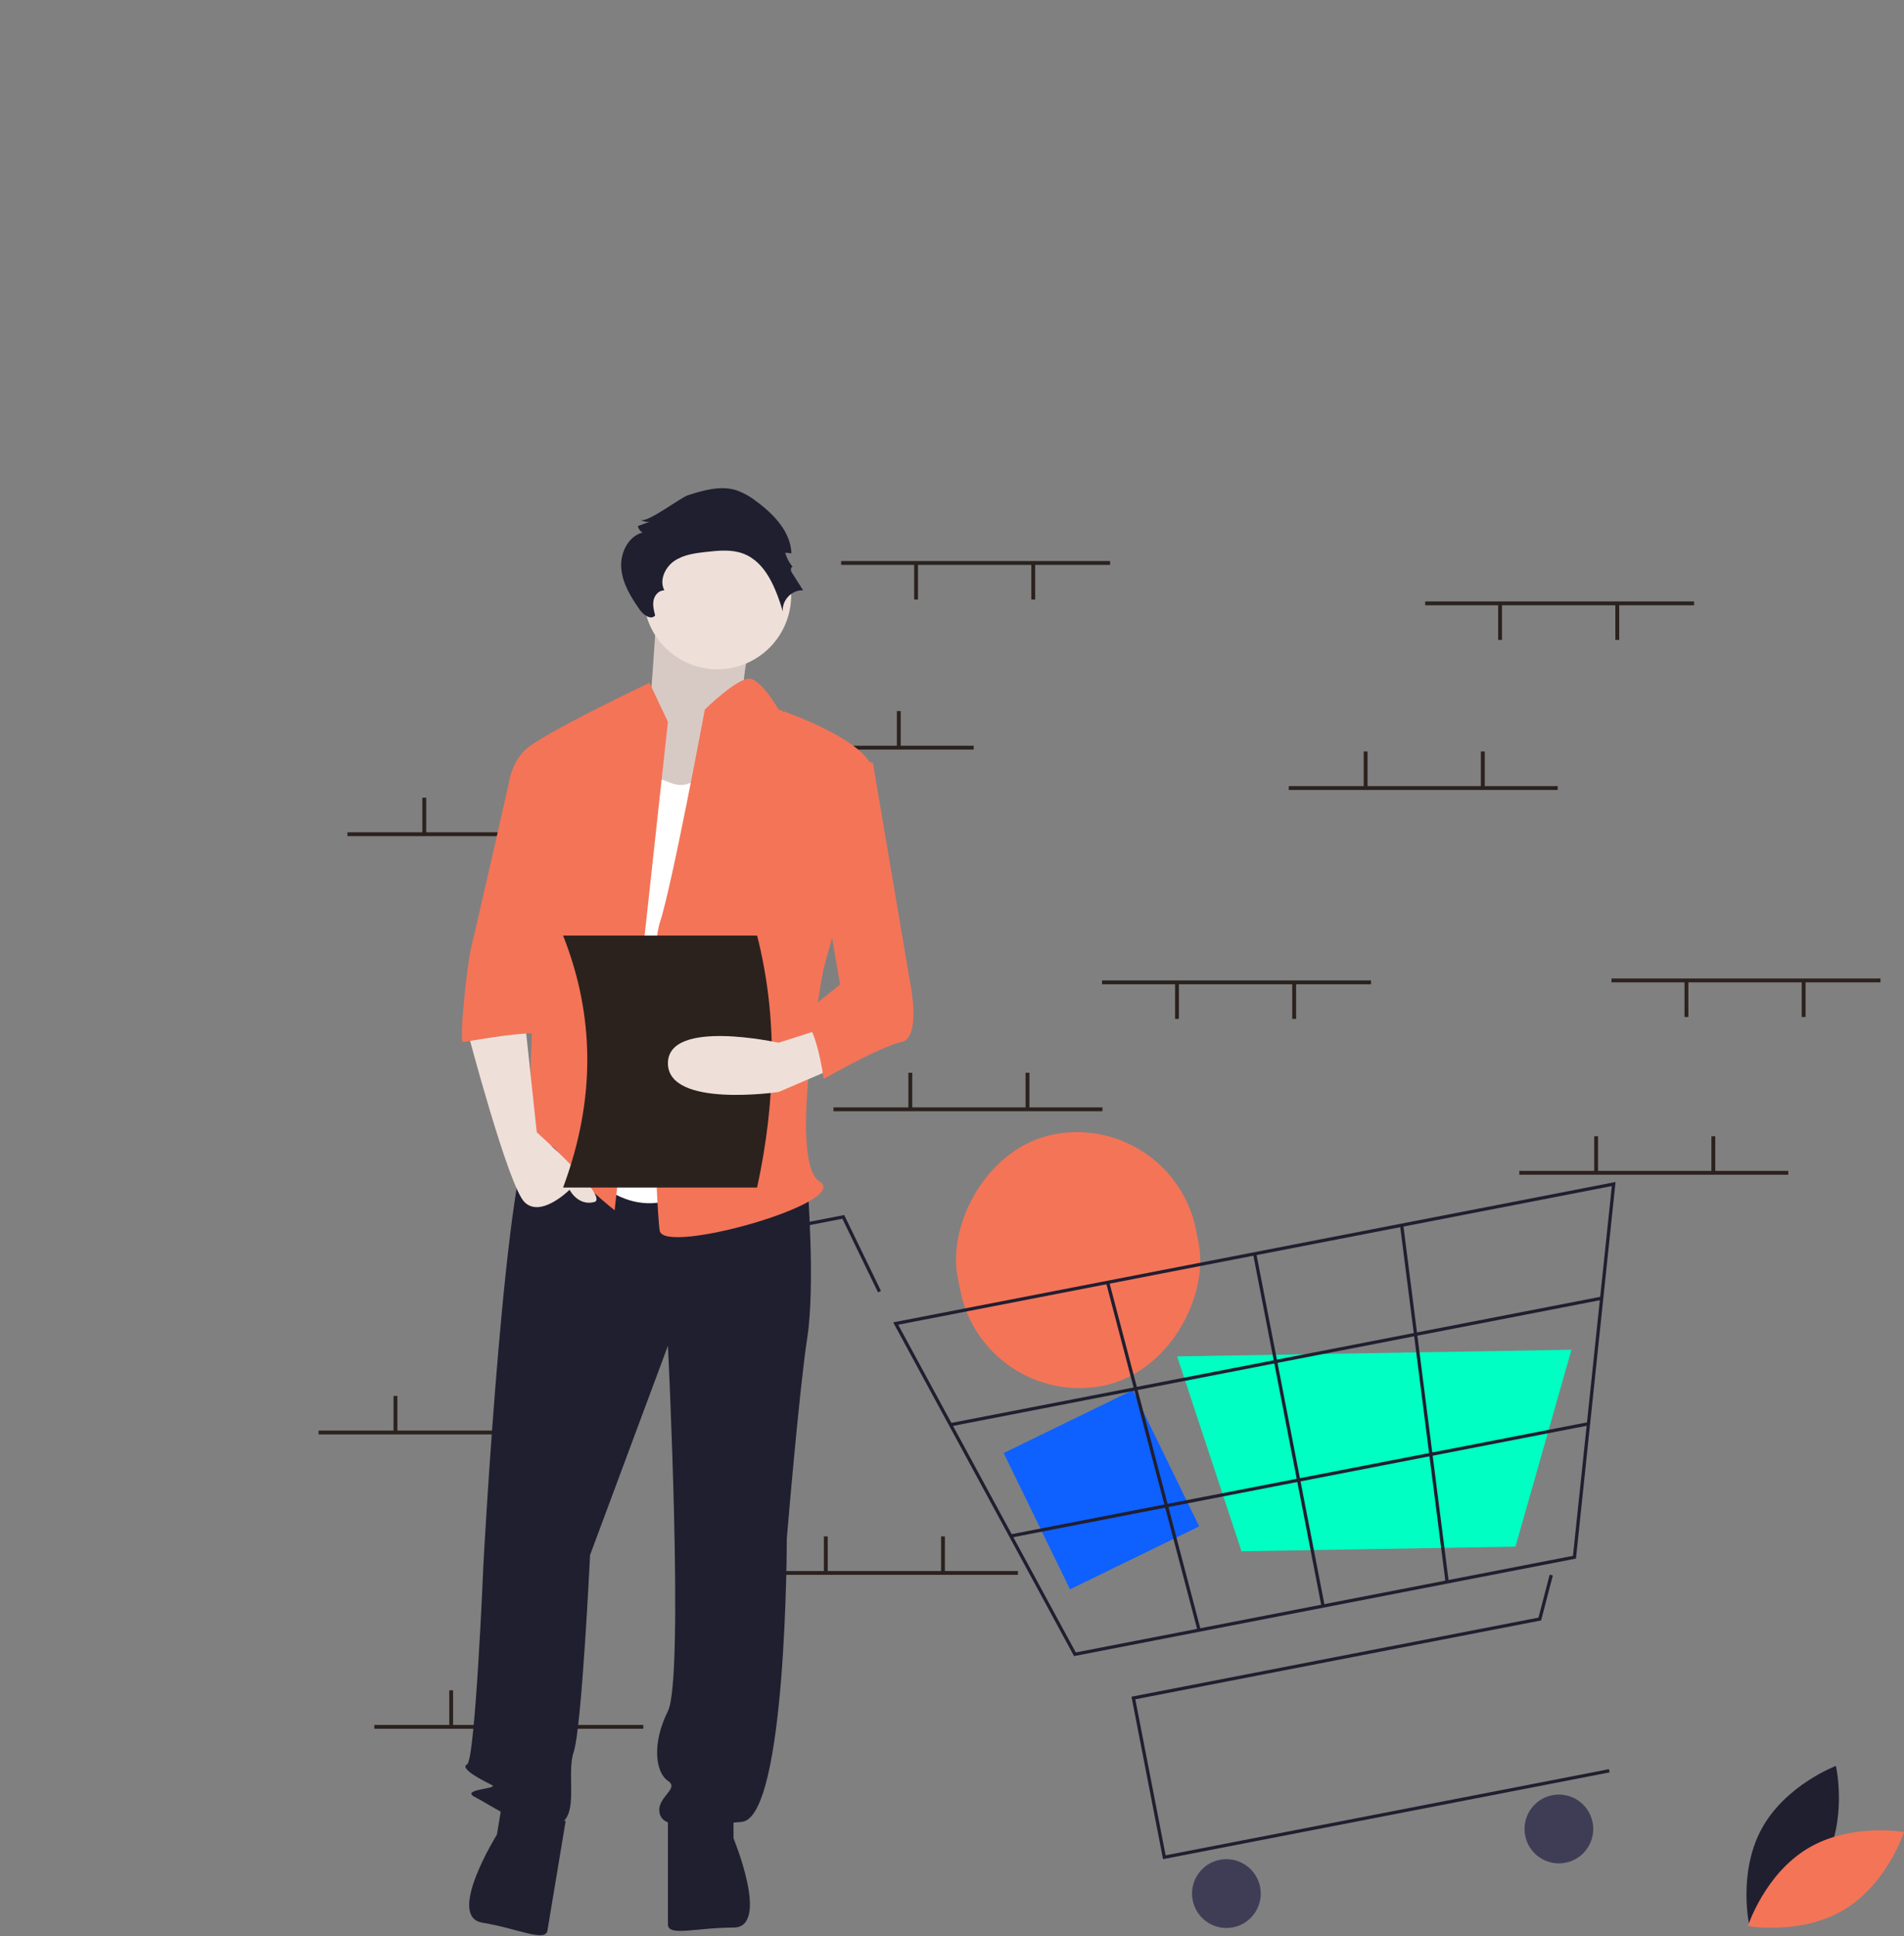 <svg width="729" height="741" viewBox="0 0 729 741" fill="none" xmlns="http://www.w3.org/2000/svg">
<rect x="0" y="0" width="729" height="741" fill="#808080" stroke="none"/>
<path d="M698.376 713.058C689.234 730.029 669.833 737.314 669.833 737.314C669.833 737.314 665.252 717.084 674.394 700.114C683.536 683.143 702.938 675.858 702.938 675.858C702.938 675.858 707.518 696.088 698.376 713.058Z" fill="#201F30"/>
<path d="M692.093 707.475C675.588 717.415 669.232 737.157 669.232 737.157C669.232 737.157 689.635 740.785 706.139 730.845C722.644 720.906 729 701.163 729 701.163C729 701.163 708.597 697.536 692.093 707.475Z" fill="#F47458"/>
<path d="M322.061 214.726H425.037V216.198H322.061V214.726Z" fill="#2B221E"/>
<path d="M350.011 215.83H351.482V229.451H350.011V215.83Z" fill="#2B221E"/>
<path d="M394.879 215.83H396.351V229.451H394.879V215.83Z" fill="#2B221E"/>
<path d="M269.836 285.408H372.812V286.88H269.836V285.408Z" fill="#2B221E"/>
<path d="M343.391 272.155H344.862V285.776H343.391V272.155Z" fill="#2B221E"/>
<path d="M298.523 272.155H299.994V285.776H298.523V272.155Z" fill="#2B221E"/>
<path d="M133.025 318.54H236.001V320.013H133.025V318.54Z" fill="#2B221E"/>
<path d="M206.58 305.288H208.051V318.909H206.58V305.288Z" fill="#2B221E"/>
<path d="M161.712 305.288H163.183V318.909H161.712V305.288Z" fill="#2B221E"/>
<path d="M143.322 660.172H246.299V661.644H143.322V660.172Z" fill="#2B221E"/>
<path d="M216.877 646.919H218.348V660.54H216.877V646.919Z" fill="#2B221E"/>
<path d="M172.009 646.919H173.48V660.54H172.009V646.919Z" fill="#2B221E"/>
<path d="M319.118 423.828H422.095V425.3H319.118V423.828Z" fill="#2B221E"/>
<path d="M392.672 410.575H394.144V424.196H392.672V410.575Z" fill="#2B221E"/>
<path d="M347.804 410.575H349.275V424.196H347.804V410.575Z" fill="#2B221E"/>
<path d="M286.754 601.27H389.73V602.742H286.754V601.27Z" fill="#2B221E"/>
<path d="M360.308 588.017H361.779V601.638H360.308V588.017Z" fill="#2B221E"/>
<path d="M315.44 588.017H316.911V601.638H315.44V588.017Z" fill="#2B221E"/>
<path d="M121.991 547.521H224.968V548.994H121.991V547.521Z" fill="#2B221E"/>
<path d="M195.546 534.269H197.018V547.89H195.546V534.269Z" fill="#2B221E"/>
<path d="M150.678 534.269H152.149V547.89H150.678V534.269Z" fill="#2B221E"/>
<path d="M599.376 712.921C592.243 714.306 585.337 709.642 583.95 702.502C582.563 695.362 587.221 688.451 594.354 687.065C601.487 685.68 608.393 690.344 609.78 697.484C611.167 704.624 606.509 711.535 599.376 712.921Z" fill="#3F3D56"/>
<path d="M472.07 737.649C464.937 739.035 458.031 734.37 456.644 727.23C455.257 720.09 459.915 713.179 467.048 711.793C474.18 710.408 481.087 715.073 482.474 722.213C483.861 729.352 479.203 736.264 472.07 737.649Z" fill="#3F3D56"/>
<path d="M267.72 487.308C263.305 488.166 259.029 485.278 258.17 480.858C257.312 476.438 260.196 472.16 264.611 471.302C269.027 470.444 273.302 473.332 274.161 477.752C275.019 482.172 272.136 486.45 267.72 487.308Z" fill="#3F3D56"/>
<rect width="55" height="58" transform="matrix(-0.899 0.438 0.438 0.899 433.73 532.041)" fill="#0E60FF"/>
<rect width="93" height="98" rx="46.5" transform="matrix(-0.982 0.191 0.191 0.982 449.098 425.281)" fill="#F47458"/>
<path d="M411.23 633.836L603.403 596.508L618.558 452.38L341.98 506.103L342.388 506.855L411.23 633.836ZM602.254 595.454L411.893 632.43L343.897 507.009L617.134 453.935L602.254 595.454Z" fill="#201F30"/>
<path d="M445.301 711.546L616.272 678.336L616.033 677.105L446.292 710.076L434.693 650.361L590.061 620.182L594.551 602.976L593.339 602.659L589.048 619.1L433.223 649.368L445.301 711.546Z" fill="#201F30"/>
<path d="M475.345 593.722L580.249 591.95L601.68 516.577L450.702 519.128L450.847 519.567L475.345 593.722Z" fill="#00FFC2"/>
<path d="M336.174 494.618L337.302 494.071L323.237 465.025L276.023 474.196L276.262 475.428L322.53 466.441L336.174 494.618Z" fill="#201F30"/>
<path d="M363.813 544.665L613.132 496.237L613.371 497.468L364.052 545.896L363.813 544.665Z" fill="#201F30"/>
<path d="M386.902 587.252L608.079 544.29L608.318 545.522L387.141 588.484L386.902 587.252Z" fill="#201F30"/>
<path d="M479.777 479.976L481.007 479.737L507.195 614.557L505.965 614.796L479.777 479.976Z" fill="#201F30"/>
<path d="M424.7 490.634L459.717 623.736L458.505 624.055L423.488 490.953L424.7 490.634Z" fill="#201F30"/>
<path d="M536.043 469.006L537.287 468.847L554.696 605.372L553.453 605.53L536.043 469.006Z" fill="#201F30"/>
<path d="M291.048 233.845C291.048 233.845 280.295 264.479 286.912 269.192C293.529 273.904 264.58 312.393 264.58 312.393L229.841 302.967L248.865 270.763C248.865 270.763 251.346 238.558 251.346 233.845C251.346 229.132 291.048 233.845 291.048 233.845Z" fill="#EEE0D9"/>
<path opacity="0.1" d="M291.048 233.845C291.048 233.845 280.295 264.479 286.912 269.192C293.529 273.904 264.58 312.393 264.58 312.393L229.841 302.967L248.865 270.763C248.865 270.763 251.346 238.558 251.346 233.845C251.346 229.132 291.048 233.845 291.048 233.845Z" fill="black"/>
<path d="M309.096 452.209C309.096 452.209 312.235 491.482 309.096 511.905C305.957 532.327 301.249 588.882 301.249 588.882C301.249 588.882 301.249 695.707 283.986 697.278C266.722 698.849 254.167 700.42 252.598 694.136C251.028 687.852 260.445 684.71 255.737 681.568C251.028 678.426 249.459 667.43 255.737 654.862C262.014 642.294 255.737 515.047 255.737 515.047L225.918 595.166C225.918 595.166 222.779 661.146 219.64 670.571C216.502 679.997 222.779 697.278 211.793 698.849C200.808 700.42 188.252 690.994 181.975 687.852C175.697 684.71 191.391 684.71 188.252 683.139C185.113 681.568 175.697 676.855 178.836 675.284C181.975 673.713 185.114 598.307 185.114 598.307C185.114 598.307 193.745 437.284 204.731 431.001C215.717 424.717 222.779 435.54 222.779 435.54L309.096 452.209Z" fill="#201F30"/>
<path d="M280.847 690.994V703.561C280.847 703.561 294.972 737.724 280.847 737.724C266.723 737.724 255.737 741.264 255.737 736.551V694.136L280.847 690.994Z" fill="#201F30"/>
<path d="M192.317 689.752L190.256 702.149C190.256 702.149 170.718 733.532 184.651 735.849C198.584 738.166 208.841 743.46 209.614 738.811L216.572 696.97L192.317 689.752Z" fill="#201F30"/>
<path d="M277.708 280.974C277.708 280.974 269.861 304.538 257.306 299.826L244.75 295.113L222.779 445.924C222.779 445.924 240.042 471.06 265.153 455.35C290.263 439.641 277.708 280.974 277.708 280.974Z" fill="white"/>
<path d="M255.736 276.261L248.674 261.337C248.674 261.337 207.085 280.974 200.807 287.258C194.53 293.542 194.53 302.967 194.53 302.967L205.515 342.241C205.515 342.241 202.377 428.644 202.377 431.786C202.377 434.928 191.391 452.208 199.238 445.924C207.085 439.64 208.654 433.357 214.932 442.782C221.209 452.208 235.334 463.205 235.334 463.205L255.736 276.261Z" fill="#F47458"/>
<path d="M200.807 389.37L205.516 433.357C205.516 433.357 233.765 458.492 227.487 460.063C221.21 461.634 218.071 455.35 218.071 455.35C218.071 455.35 207.085 466.347 200.807 460.063C194.53 453.779 178.836 394.083 178.836 394.083L200.807 389.37Z" fill="#EEE0D9"/>
<path d="M282.2 255.135C267.162 259.292 251.598 250.46 247.437 235.407C243.276 220.355 252.093 204.782 267.13 200.625C282.168 196.468 297.732 205.3 301.893 220.353C306.054 235.405 297.237 250.978 282.2 255.135Z" fill="#EEE0D9"/>
<path d="M263.436 189.522C269.412 187.637 275.842 185.744 281.832 187.593C284.625 188.58 287.235 190.025 289.555 191.868C296.246 196.77 302.71 203.478 303.021 211.769L300.651 211.526C301.226 213.603 302.254 215.527 303.662 217.158C303.119 216.365 302.502 218.06 303.017 218.872L307.511 225.957C303.246 225.606 299.225 229.815 299.765 234.064C297.011 225.154 293.232 215.108 284.496 211.86C280.09 210.222 275.219 210.696 270.549 211.213C266.241 211.69 261.742 212.253 258.166 214.704C254.591 217.156 252.345 222.131 254.37 225.968C252.374 225.843 250.688 227.677 250.259 229.632C249.83 231.586 250.339 233.61 250.845 235.546C249.283 237.457 246.319 235.34 244.907 233.314C241.593 228.559 238.391 223.407 237.872 217.634C237.354 211.86 240.376 205.37 245.953 203.809C245.069 203.251 244.437 202.372 244.19 201.356L248.683 199.695C247.469 199.852 246.238 199.583 245.201 198.932C247.61 200.455 260.478 190.454 263.436 189.522Z" fill="#201F30"/>
<path d="M269.861 271.548C269.861 271.548 282.637 259.016 287.235 259.784C291.832 260.552 298.11 271.548 298.11 271.548C298.11 271.548 335.776 284.116 334.206 296.684C332.637 309.251 315.373 370.518 315.373 370.518C315.373 370.518 301.249 444.353 313.804 452.208C326.359 460.063 254.167 480.485 252.597 471.06C251.028 461.634 247.889 367.377 252.597 353.238C257.306 339.099 269.861 271.548 269.861 271.548Z" fill="#F47458"/>
<path d="M214.932 296.684H195.526C195.526 296.684 181.974 356.38 180.405 362.664C178.835 368.948 175.697 398.796 177.266 398.796C178.835 398.796 210.223 392.512 210.223 397.225L214.932 296.684Z" fill="#F47458"/>
<path d="M215.589 454.511H289.879C297.129 421.128 297.735 388.875 289.879 358.059H215.589C227.578 388.32 228.327 420.353 215.589 454.511Z" fill="#2B221E"/>
<path d="M320.082 408.509L298.11 417.934C298.11 417.934 255.737 424.218 255.737 406.938C255.737 389.657 298.11 399.083 298.11 399.083L312.236 394.562L320.082 408.509Z" fill="#EEE0D9"/>
<path d="M315.374 287.258L334.207 291.971L348.332 375.231C348.332 375.231 353.04 397.225 345.193 398.796C337.346 400.367 315.374 412.934 315.374 412.934C315.374 412.934 312.235 389.37 305.958 389.37L321.652 376.802L312.235 321.819L315.374 287.258Z" fill="#F47458"/>
<path d="M581.708 448.125H684.685V449.597H581.708V448.125Z" fill="#2B221E"/>
<path d="M655.262 434.872H656.733V448.493H655.262V434.872Z" fill="#2B221E"/>
<path d="M610.394 434.872H611.865V448.493H610.394V434.872Z" fill="#2B221E"/>
<path d="M545.666 230.188H648.643V231.66H545.666V230.188Z" fill="#2B221E"/>
<path d="M573.617 231.292H575.088V244.913H573.617V231.292Z" fill="#2B221E"/>
<path d="M618.485 231.292H619.956V244.913H618.485V231.292Z" fill="#2B221E"/>
<path d="M421.954 375.233H524.931V376.706H421.954V375.233Z" fill="#2B221E"/>
<path d="M449.905 376.338H451.376V389.959H449.905V376.338Z" fill="#2B221E"/>
<path d="M494.773 376.338H496.244V389.959H494.773V376.338Z" fill="#2B221E"/>
<path d="M617.014 374.497H719.99V375.97H617.014V374.497Z" fill="#2B221E"/>
<path d="M644.964 375.602H646.436V389.223H644.964V375.602Z" fill="#2B221E"/>
<path d="M689.834 375.602H691.305V389.223H689.834V375.602Z" fill="#2B221E"/>
<path d="M493.442 300.87H596.419V302.342H493.442V300.87Z" fill="#2B221E"/>
<path d="M566.997 287.617H568.468V301.238H566.997V287.617Z" fill="#2B221E"/>
<path d="M522.129 287.617H523.6V301.238H522.129V287.617Z" fill="#2B221E"/>
</svg>
